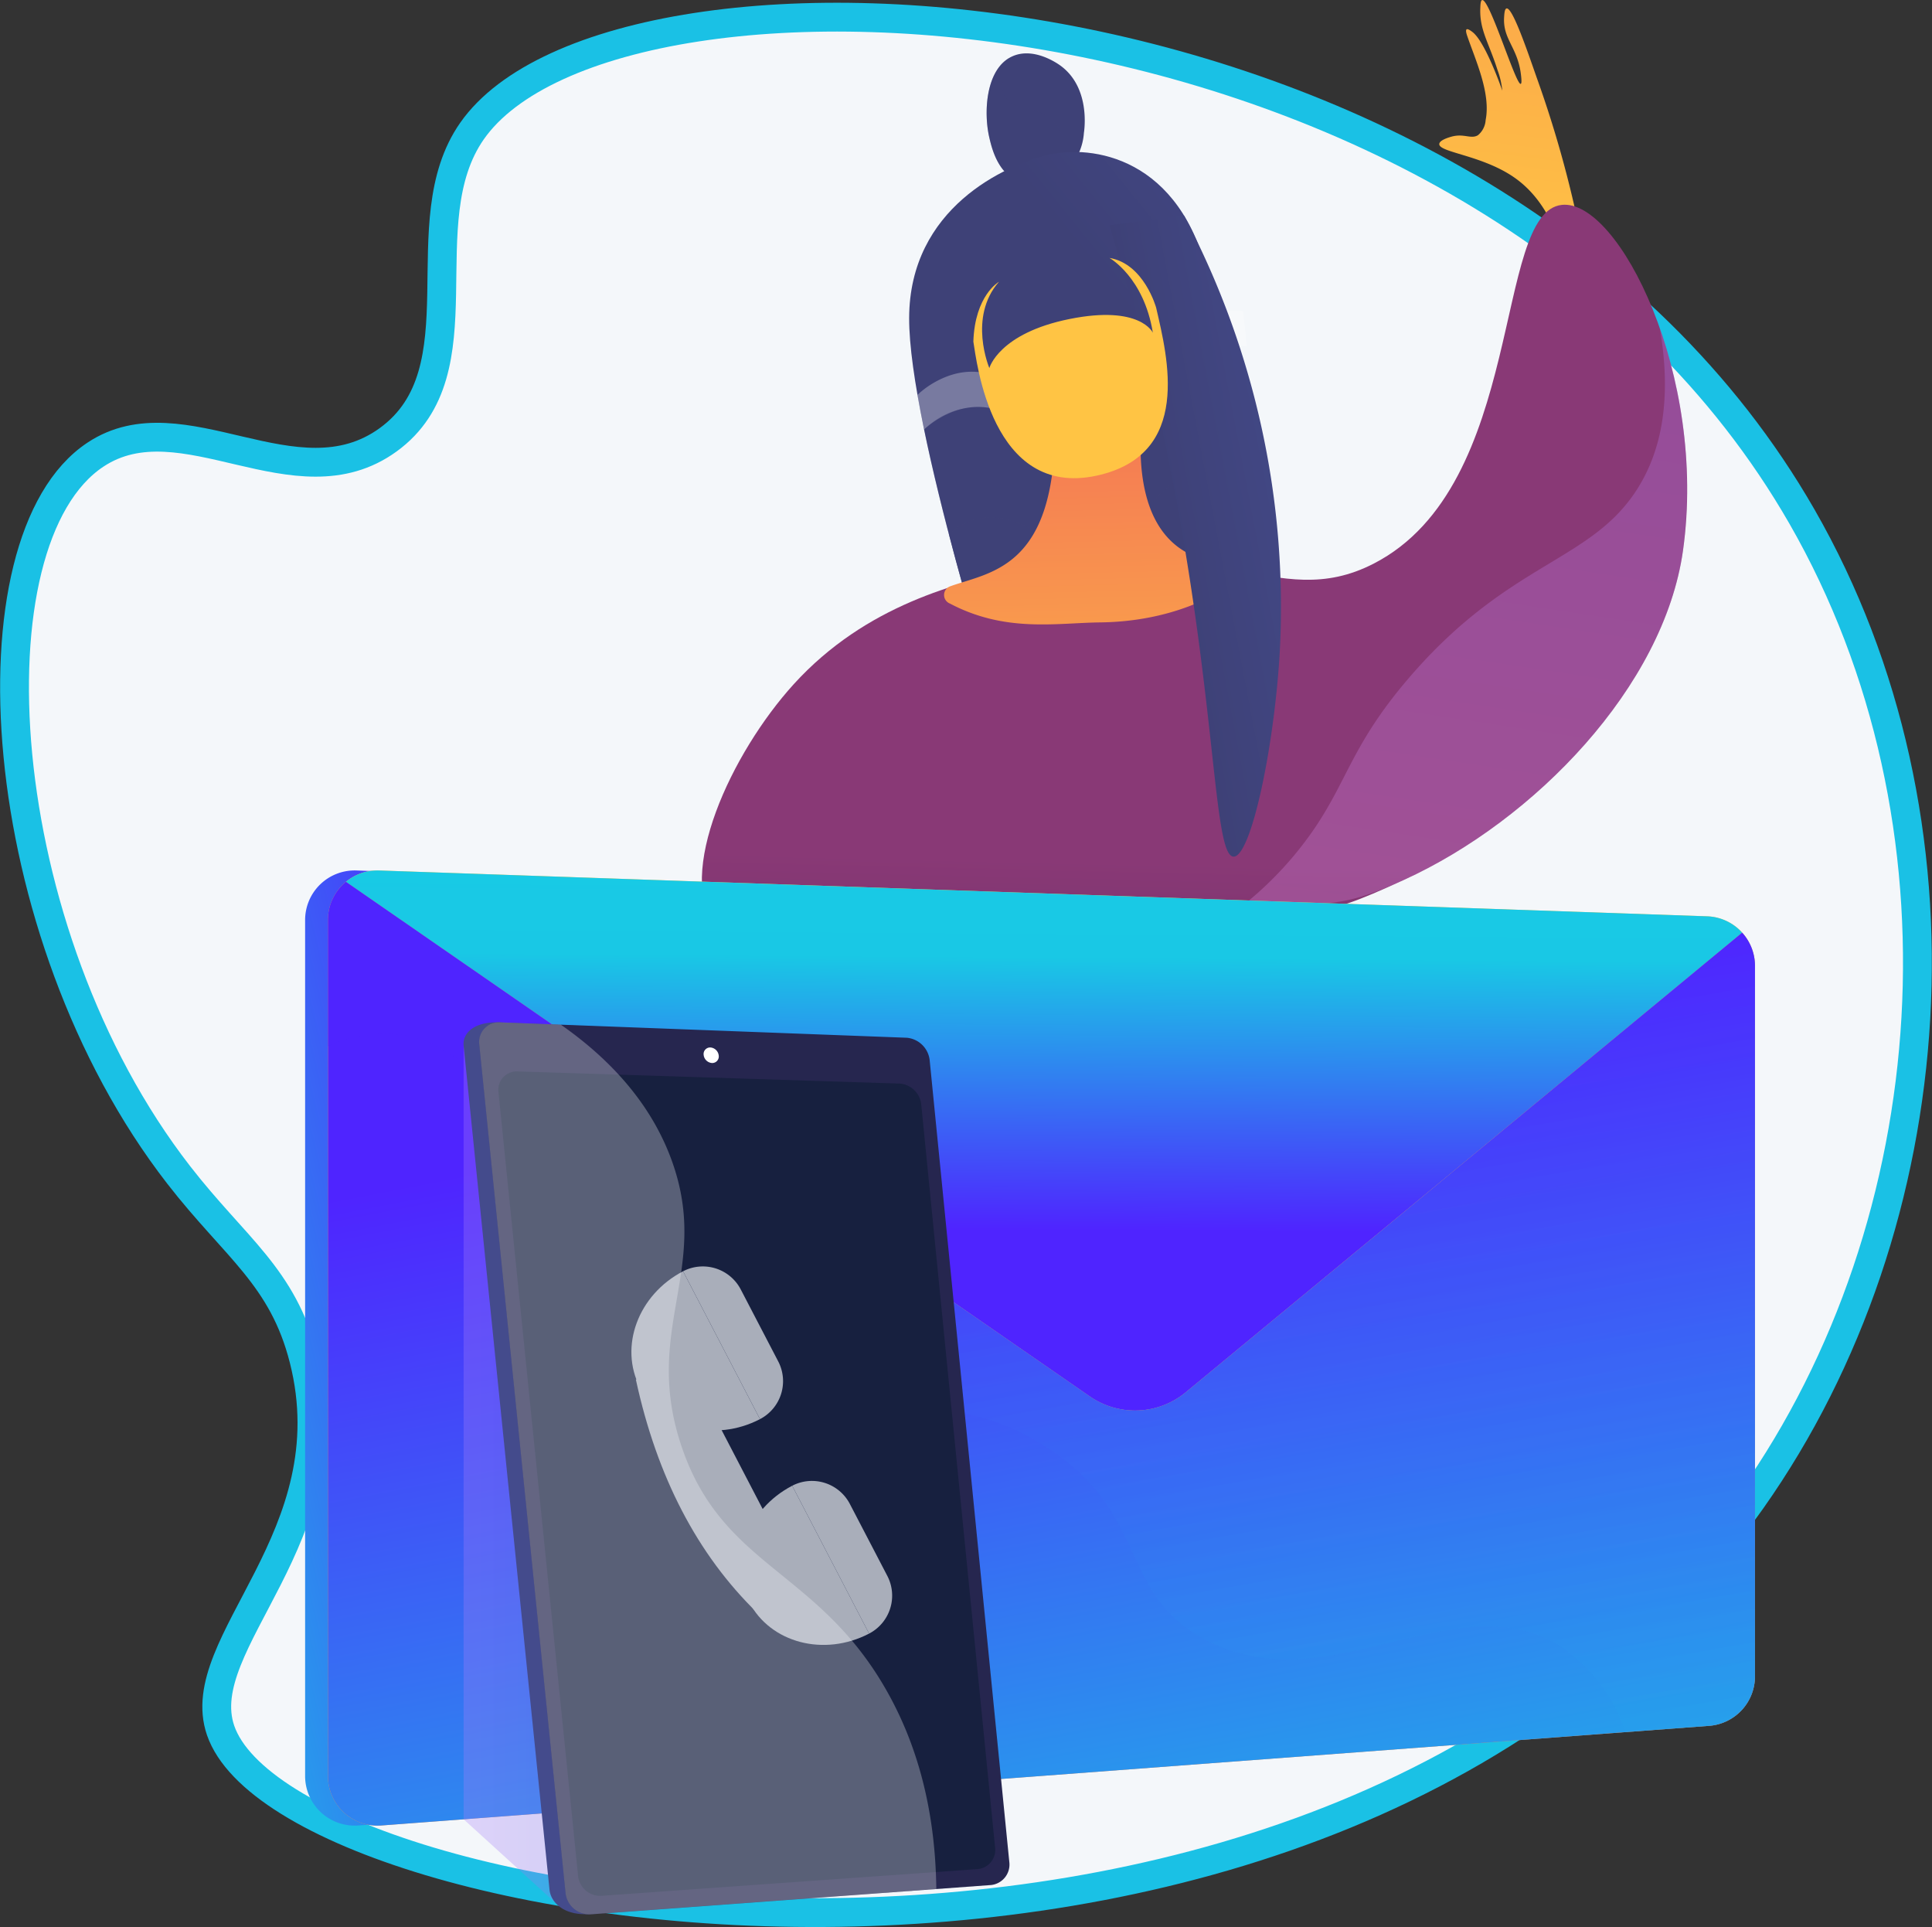 <svg xmlns="http://www.w3.org/2000/svg" xmlns:xlink="http://www.w3.org/1999/xlink" width="201.121" height="200.565" viewBox="0 0 201.121 200.565">
  <rect x="0" y="0" width="201.121" height="200.565" fill="#333333" stroke="none"/>
  <defs>
    <linearGradient id="linear-gradient" x1="0.474" y1="1.105" x2="0.732" y2="-2.446" gradientUnits="objectBoundingBox">
      <stop offset="0" stop-color="#ffc444"/>
      <stop offset="0.996" stop-color="#f36f56"/>
    </linearGradient>
    <linearGradient id="linear-gradient-2" x1="0.903" y1="-2.897" x2="0.419" y2="-2.442" gradientUnits="objectBoundingBox">
      <stop offset="0" stop-color="#444b8c"/>
      <stop offset="0.996" stop-color="#3e4177"/>
    </linearGradient>
    <linearGradient id="linear-gradient-3" x1="1.092" y1="-3.031" x2="0.496" y2="-2.567" xlink:href="#linear-gradient-2"/>
    <linearGradient id="linear-gradient-4" x1="0.637" y1="-0.662" x2="0.22" y2="-0.05" xlink:href="#linear-gradient-2"/>
    <linearGradient id="linear-gradient-5" x1="0.751" y1="-2.647" x2="0.259" y2="-1.266" xlink:href="#linear-gradient-2"/>
    <linearGradient id="linear-gradient-6" x1="0.642" y1="-3.144" x2="0.181" y2="-1.213" xlink:href="#linear-gradient-2"/>
    <linearGradient id="linear-gradient-7" x1="0.468" y1="1.639" x2="0.493" y2="0.851" gradientUnits="objectBoundingBox">
      <stop offset="0" stop-color="#311944"/>
      <stop offset="1" stop-color="#893976"/>
    </linearGradient>
    <linearGradient id="linear-gradient-8" x1="0.545" y1="2.228" x2="0.466" y2="-0.276" xlink:href="#linear-gradient"/>
    <linearGradient id="linear-gradient-9" x1="0.68" y1="-0.624" x2="-0.075" y2="-0.088" xlink:href="#linear-gradient-2"/>
    <linearGradient id="linear-gradient-11" x1="0.139" y1="-0.521" x2="0.302" y2="-4.034" xlink:href="#linear-gradient"/>
    <linearGradient id="linear-gradient-12" x1="0.429" y1="1.276" x2="0.657" y2="-0.716" gradientUnits="objectBoundingBox">
      <stop offset="0.004" stop-color="#e38ddd"/>
      <stop offset="0.706" stop-color="#ac79ef"/>
      <stop offset="1" stop-color="#9571f6"/>
    </linearGradient>
    <linearGradient id="linear-gradient-13" x1="0.205" y1="0.495" x2="-0.207" y2="0.56" gradientUnits="objectBoundingBox">
      <stop offset="0" stop-color="#4f24ff"/>
      <stop offset="1" stop-color="#13d9e2"/>
    </linearGradient>
    <linearGradient id="linear-gradient-14" x1="0.41" y1="0.225" x2="0.753" y2="1.362" xlink:href="#linear-gradient"/>
    <linearGradient id="linear-gradient-15" x1="0.489" y1="0.665" x2="0.524" y2="-1.287" gradientUnits="objectBoundingBox">
      <stop offset="0" stop-color="#4f24ff"/>
      <stop offset="0.259" stop-color="#19c8e5"/>
      <stop offset="1" stop-color="#13d9e2"/>
    </linearGradient>
    <linearGradient id="linear-gradient-16" x1="0.41" y1="0.216" x2="0.753" y2="1.366" xlink:href="#linear-gradient-13"/>
    <linearGradient id="linear-gradient-17" x1="0.507" y1="0.166" x2="0.85" y2="1.443" xlink:href="#linear-gradient-13"/>
    <linearGradient id="linear-gradient-18" y1="0.5" x2="1" y2="0.5" gradientUnits="objectBoundingBox">
      <stop offset="0" stop-color="#aa80f9"/>
      <stop offset="0.996" stop-color="#6165d7"/>
    </linearGradient>
    <linearGradient id="linear-gradient-19" x1="3.16" y1="0.477" x2="4.191" y2="0.477" gradientUnits="objectBoundingBox">
      <stop offset="0" stop-color="#444b8c"/>
      <stop offset="0.996" stop-color="#26264f"/>
    </linearGradient>
  </defs>
  <g id="STAY_IN_TOUCH_" data-name="STAY IN TOUCH!" transform="translate(-359.834 -455)">
    <path id="Path_2521" data-name="Path 2521" d="M408.967,492.944c-6.653,9.524,1.148,24.966-8.724,32.129-9.61,6.973-21.415-4.457-30.472,1.546-13.435,8.9-10.982,49.646,8.661,74.96,5.907,7.613,10.843,10.575,13.029,19.185,4.694,18.487-11.8,29.484-8.664,38.628,7.069,20.588,115.784,37.863,159.4-24.01,20.373-28.9,23.421-70.625,5.219-102.318C514.528,475.8,423.9,471.573,408.967,492.944Z" transform="translate(0 -24.302)" fill="#f4f7fa" stroke="#1ac1e5" stroke-width="3"/>
    <g id="Group_843" data-name="Group 843" transform="translate(432.898 455)">
      <path id="Path_2522" data-name="Path 2522" d="M2541.906,480.9c-1.32-4.273-3.382-6.34-4.953-7.432-3.365-2.34-7.927-2.608-7.8-3.5.055-.389.957-.654,1.227-.733,1.321-.388,2.059.279,2.794-.16a2.227,2.227,0,0,0,.805-1.585c.551-2.8-1.063-6.235-1.921-8.757-.06-.176-.194-.581-.062-.678s.522.206.651.31c1.365,1.111,3.068,6.073,3.066,6.073a8.756,8.756,0,0,0-.511-2.187c-.894-2.82-1.866-4.129-1.781-6.366.017-.437.035-.83.186-.875.765-.227,3.517,8.887,4.026,8.719.127-.042.057-.65.021-.953-.331-2.827-1.887-3.671-1.755-5.956.021-.359.051-.884.248-.939.66-.186,2.412,5.141,3.282,7.578a116.418,116.418,0,0,1,4.328,15.49Z" transform="translate(-2452.387 -455)" fill="url(#linear-gradient)"/>
      <path id="Path_2523" data-name="Path 2523" d="M1844.067,549.631c-2.434-.76-3.087-3.578-3.345-4.691-.61-2.633-.373-7.177,2.384-8.437,2.215-1.012,4.69.72,5,.942,3.121,2.252,2.535,6.565,2.466,7.016a6.174,6.174,0,0,1-2.306,4.394A5.227,5.227,0,0,1,1844.067,549.631Z" transform="translate(-1810.801 -530.633)" fill="url(#linear-gradient-2)"/>
      <g id="Group_841" data-name="Group 841" transform="translate(29.645 6.03)" opacity="0.3" style="mix-blend-mode: multiply;isolation: isolate">
        <path id="Path_2524" data-name="Path 2524" d="M1847.3,549.621c-1.613-1.6-3.894-.9-4.856-2.354-.48-.727-.6-1.953.365-4.135-2.469,1.446-2.667,5.745-2.08,8.277.258,1.113.911,3.931,3.345,4.691a5.227,5.227,0,0,0,4.2-.776c.081-.057.157-.116.232-.176C1848.768,553.055,1848.614,550.927,1847.3,549.621Z" transform="translate(-1840.45 -543.132)" fill="url(#linear-gradient-3)"/>
      </g>
      <path id="Path_2525" data-name="Path 2525" d="M1732.319,745.357s-9.8-30.466-9.763-41.928,10.031-15.917,14.47-16.976,13.848.106,16.745,13.009.805,41.821.805,41.821Z" transform="translate(-1700.978 -670.338)" fill="url(#linear-gradient-4)"/>
      <path id="Path_2526" data-name="Path 2526" d="M1752.28,939.468c7.057-.863,8.621-7.526,15.109-8.3a9.813,9.813,0,0,1,2.116-.021c-.1-1.264-.219-2.479-.367-3.629a9.844,9.844,0,0,0-2.371-.008c-6.488.769-8.052,7.432-15.11,8.294-5.757.7-8.325-3.287-13.2-1.551a9.484,9.484,0,0,0-3.208,1.966c.2,1.158.437,2.363.7,3.6a9.459,9.459,0,0,1,3.137-1.9C1743.956,936.183,1746.524,940.172,1752.28,939.468Z" transform="translate(-1712.806 -895.123)" fill="#fff" opacity="0.3" style="mix-blend-mode: soft-light;isolation: isolate"/>
      <path id="Path_2527" data-name="Path 2527" d="M1797.205,1164.215c-5.279.6-7.693-3.417-12.144-1.768a7.9,7.9,0,0,0-2.231,1.289c2.665,10.224,5.639,19.473,5.639,19.473l22.258-4.074s.819-11.333.722-22.974c-.163.009-.322.022-.476.039C1805.023,1156.858,1803.678,1163.474,1797.205,1164.215Z" transform="translate(-1757.128 -1108.189)" opacity="0.8" fill="url(#linear-gradient-5)" style="mix-blend-mode: multiply;isolation: isolate"/>
      <path id="Path_2528" data-name="Path 2528" d="M1774.094,990.339c-5.952.655-7.3,7.271-13.771,8.008-5.28.6-7.695-3.422-12.146-1.775a8.217,8.217,0,0,0-2.856,1.841c.72,3.493,1.624,7.231,2.566,10.846a7.9,7.9,0,0,1,2.231-1.288c4.451-1.649,6.865,2.372,12.144,1.768,6.472-.741,7.818-7.357,13.768-8.015C1776.183,1001.705,1774.67,990.275,1774.094,990.339Z" transform="translate(-1722.184 -953.712)" opacity="0.3" fill="url(#linear-gradient-6)" style="mix-blend-mode: multiply;isolation: isolate"/>
      <path id="Path_2529" data-name="Path 2529" d="M1408.622,841.721c-4.295-5.6,1.615-18.262,8.1-25.4,7.547-8.3,17.208-10.588,23.338-11.952,20.289-4.516,26.8,4.663,37.04-.6,15.886-8.167,12.4-36.55,19.578-37.335,5.895-.644,15.181,17.744,12.617,35.98-1.99,14.15-15.448,28.069-29.034,34.266-9.857,4.5-8.36,3.3-30.8,4.6C1423.441,842.782,1412.856,847.236,1408.622,841.721Z" transform="translate(-1407.16 -745.11)" fill="url(#linear-gradient-7)"/>
      <path id="Path_2530" data-name="Path 2530" d="M1776.38,1113.07c4.164-1.5,10.973-1.839,10.9-16.72,0,0,8.625-.545,8.952-.437.309.1-2.285,14.863,9.769,14.762.82-.007,1.035,1.145.377,1.667-2.179,1.727-7.1,4.4-14.375,4.486-4.608.054-9.864,1.087-15.648-1.958A.959.959,0,0,1,1776.38,1113.07Z" transform="translate(-1750.525 -1052.05)" fill="url(#linear-gradient-8)"/>
      <path id="Path_2531" data-name="Path 2531" d="M2040.13,849.778c-2.441.031-1.594-20.594-8.9-50.873-1.514-6.281-3-11.4-4.051-14.841l7.784-1a87.279,87.279,0,0,1,9.945,45.681C2044.312,838.572,2041.926,849.756,2040.13,849.778Z" transform="translate(-1984.764 -760.622)" fill="url(#linear-gradient-9)"/>
      <path id="Path_2532" data-name="Path 2532" d="M2040.13,849.778c-2.441.031-1.594-20.594-8.9-50.873-1.514-6.281-3-11.4-4.051-14.841l7.784-1a87.279,87.279,0,0,1,9.945,45.681C2044.312,838.572,2041.926,849.756,2040.13,849.778Z" transform="translate(-1984.764 -760.622)" fill="url(#linear-gradient-9)"/>
      <path id="Path_2533" data-name="Path 2533" d="M1820.257,856.119c.33,1.94,1.856,16.328,12.827,13.95,10.019-2.172,7.382-12.345,6.2-17.483,0,0-1.253-4.575-4.854-5.175,0,0,3.578,2,4.512,7.782,0,0-1.3-2.912-8.67-1.429s-8.351,5.106-8.351,5.106-2.247-5.282,1-8.979C1822.93,849.891,1820.415,851.279,1820.257,856.119Z" transform="translate(-1791.994 -820.563)" fill="url(#linear-gradient-11)"/>
      <g id="Group_842" data-name="Group 842" transform="translate(56.774 34.15)" opacity="0.3" style="mix-blend-mode: multiply;isolation: isolate">
        <path id="Path_2534" data-name="Path 2534" d="M2279.919,954.14c1.374,7.975-.1,13.126-2.25,16.593-4.84,7.808-13.4,7.568-23.932,19.892-5.9,6.9-6.28,10.558-9.946,15.851a36.591,36.591,0,0,1-6.819,7.381c7.919.221,9.451.839,16.328-2.3,13.587-6.2,27.044-20.116,29.034-34.266A50.414,50.414,0,0,0,2279.919,954.14Z" transform="translate(-2236.973 -954.14)" fill="url(#linear-gradient-12)"/>
      </g>
    </g>
    <g id="Group_847" data-name="Group 847" transform="translate(391.596 545.593)">
      <g id="Group_844" data-name="Group 844" transform="translate(0 0)">
        <path id="Path_2535" data-name="Path 2535" d="M947.054,1783.882l-138.23-4.769a5.162,5.162,0,0,0-5.34,5.159v89.09a5.162,5.162,0,0,0,5.548,5.147l138.23-10.371a5.162,5.162,0,0,0,4.776-5.147v-73.95A5.162,5.162,0,0,0,947.054,1783.882Z" transform="translate(-803.484 -1779.11)" fill="url(#linear-gradient-13)"/>
      </g>
      <g id="Group_845" data-name="Group 845" transform="translate(2.376 0)">
        <path id="Path_2536" data-name="Path 2536" d="M981.783,1783.882l-138.23-4.769a5.162,5.162,0,0,0-5.34,5.159v89.09a5.162,5.162,0,0,0,5.548,5.147l138.23-10.371a5.162,5.162,0,0,0,4.776-5.147v-73.95A5.162,5.162,0,0,0,981.783,1783.882Z" transform="translate(-838.213 -1779.11)" fill="url(#linear-gradient-14)"/>
      </g>
      <g id="Group_846" data-name="Group 846" transform="translate(2.376 0)">
        <path id="Path_2537" data-name="Path 2537" d="M953.036,1833.424l57.921-47.837a5.144,5.144,0,0,0-3.651-1.7l-138.231-4.769a5.139,5.139,0,0,0-3.466,1.181l77.432,53.555A8.289,8.289,0,0,0,953.036,1833.424Z" transform="translate(-863.736 -1779.111)" fill="url(#linear-gradient-15)"/>
        <path id="Path_2538" data-name="Path 2538" d="M927.513,1849.548a8.289,8.289,0,0,1-9.994.426l-77.432-53.555a5.148,5.148,0,0,0-1.874,3.978v89.09a5.162,5.162,0,0,0,5.548,5.148l138.23-10.371a5.162,5.162,0,0,0,4.776-5.148v-73.95a5.14,5.14,0,0,0-1.333-3.454Z" transform="translate(-838.213 -1795.235)" fill="url(#linear-gradient-16)"/>
      </g>
      <path id="Path_2539" data-name="Path 2539" d="M985.435,1801.711l-57.921,47.837a8.289,8.289,0,0,1-9.994.426l-77.432-53.555a5.148,5.148,0,0,0-1.874,3.978v13.139a14.84,14.84,0,0,1,7.089-1.24c5.32.444,6.59,3.765,16.776,8.559,9.524,4.482,10.523,2.572,14.722,5.82,8.089,6.258,4.551,13.481,11.641,20.2,7.382,7,13.752,1.566,24.308,8.217,11.155,7.029,7.584,15.324,16.776,20.2,12.878,6.831,26.029-6.194,36.976.685a17.55,17.55,0,0,1,6.79,8.94l8.7-.653a5.162,5.162,0,0,0,4.776-5.148v-73.95A5.14,5.14,0,0,0,985.435,1801.711Z" transform="translate(-835.837 -1795.235)" opacity="0.37" fill="url(#linear-gradient-17)" style="mix-blend-mode: multiply;isolation: isolate"/>
    </g>
    <path id="Path_2540" data-name="Path 2540" d="M1044.662,2045.858v80.506l9.553,8.692,17.919-14.348Z" transform="translate(-636.565 -1482.016)" opacity="0.3" fill="url(#linear-gradient-18)" style="mix-blend-mode: multiply;isolation: isolate"/>
    <g id="Group_853" data-name="Group 853" transform="translate(408.087 561.403)">
      <g id="Group_850" data-name="Group 850" transform="translate(0 0)">
        <g id="Group_849" data-name="Group 849">
          <g id="Group_848" data-name="Group 848">
            <path id="Path_2541" data-name="Path 2541" d="M1091.216,2014.284l8.251,82.982a2.13,2.13,0,0,1-1.894,2.4l-40.2,3.367c-2.451.086-3.773-1.234-3.906-2.542l-8.94-87.837c-.134-1.319,1.09-2.487,3.566-2.437l40.749,1.718A2.623,2.623,0,0,1,1091.216,2014.284Z" transform="translate(-1044.516 -2010.216)" fill="url(#linear-gradient-19)"/>
            <path id="Path_2542" data-name="Path 2542" d="M1115.229,2014.156l8.286,83.409a2.141,2.141,0,0,1-1.9,2.414l-41.678,3.055a2.48,2.48,0,0,1-2.612-2.216l-8.98-88.3a2.049,2.049,0,0,1,2.162-2.321l42.339,1.6A2.635,2.635,0,0,1,1115.229,2014.156Z" transform="translate(-1066.701 -2010.193)" fill="#26264f"/>
            <path id="Path_2543" data-name="Path 2543" d="M1141.53,2088.291l7.685,77.308a2,2,0,0,1-1.78,2.251l-39.2,2.786a2.313,2.313,0,0,1-2.429-2.069l-8.288-81.561a1.919,1.919,0,0,1,2.007-2.173l39.776,1.266A2.444,2.444,0,0,1,1141.53,2088.291Z" transform="translate(-1093.88 -2079.726)" fill="#17203f"/>
          </g>
          <path id="Path_2544" data-name="Path 2544" d="M1411.344,2049.257a.68.68,0,0,1-.7.781.941.941,0,0,1-.868-.836.68.68,0,0,1,.705-.781A.941.941,0,0,1,1411.344,2049.257Z" transform="translate(-1384.778 -2045.805)" fill="#fff"/>
        </g>
      </g>
      <g id="Group_851" data-name="Group 851" transform="translate(17.475 25.405)" opacity="0.66">
        <path id="Path_2545" data-name="Path 2545" d="M1305.307,2388.872c-4.686,2.438-6.692,7.859-4.481,12.109s7.8,5.718,12.488,3.28Z" transform="translate(-1299.927 -2388.368)" fill="#f4f7fa"/>
        <path id="Path_2546" data-name="Path 2546" d="M1386.569,2397.4h0l-8.007-15.388h0a4.453,4.453,0,0,1,6.006,1.895l3.9,7.487A4.453,4.453,0,0,1,1386.569,2397.4Z" transform="translate(-1373.182 -2381.509)" fill="#f4f7fa"/>
        <path id="Path_2547" data-name="Path 2547" d="M1471.331,2715.121c-4.686,2.438-6.692,7.86-4.481,12.109s7.8,5.718,12.488,3.279Z" transform="translate(-1454.592 -2692.296)" fill="#f4f7fa"/>
        <path id="Path_2548" data-name="Path 2548" d="M1552.593,2723.649h0l-8.007-15.388h0a4.454,4.454,0,0,1,6.006,1.9l3.9,7.487A4.453,4.453,0,0,1,1552.593,2723.649Z" transform="translate(-1527.847 -2685.436)" fill="#f4f7fa"/>
        <path id="Path_2549" data-name="Path 2549" d="M1324.283,2540.968l-4.873,2.536q-9.342-9.1-12.625-24.261l4.873-2.536Z" transform="translate(-1306.316 -2507.457)" fill="#f4f7fa"/>
      </g>
      <g id="Group_852" data-name="Group 852" transform="translate(1.629 0)" opacity="0.3" style="mix-blend-mode: soft-light;isolation: isolate">
        <path id="Path_2550" data-name="Path 2550" d="M1089.408,2054.36c-4.142-12.239,3.068-18.4-1.016-29.741-2.221-6.168-6.668-10.762-11.56-14.184l-6.328-.24a2.049,2.049,0,0,0-2.162,2.321l8.98,88.3a2.48,2.48,0,0,0,2.612,2.216l35.984-2.637c-.113-9.22-2.455-15.782-5.061-20.447C1103.7,2067.132,1093.7,2067.033,1089.408,2054.36Z" transform="translate(-1068.33 -2010.194)" fill="#f4f7fa"/>
      </g>
    </g>
  </g>
</svg>
